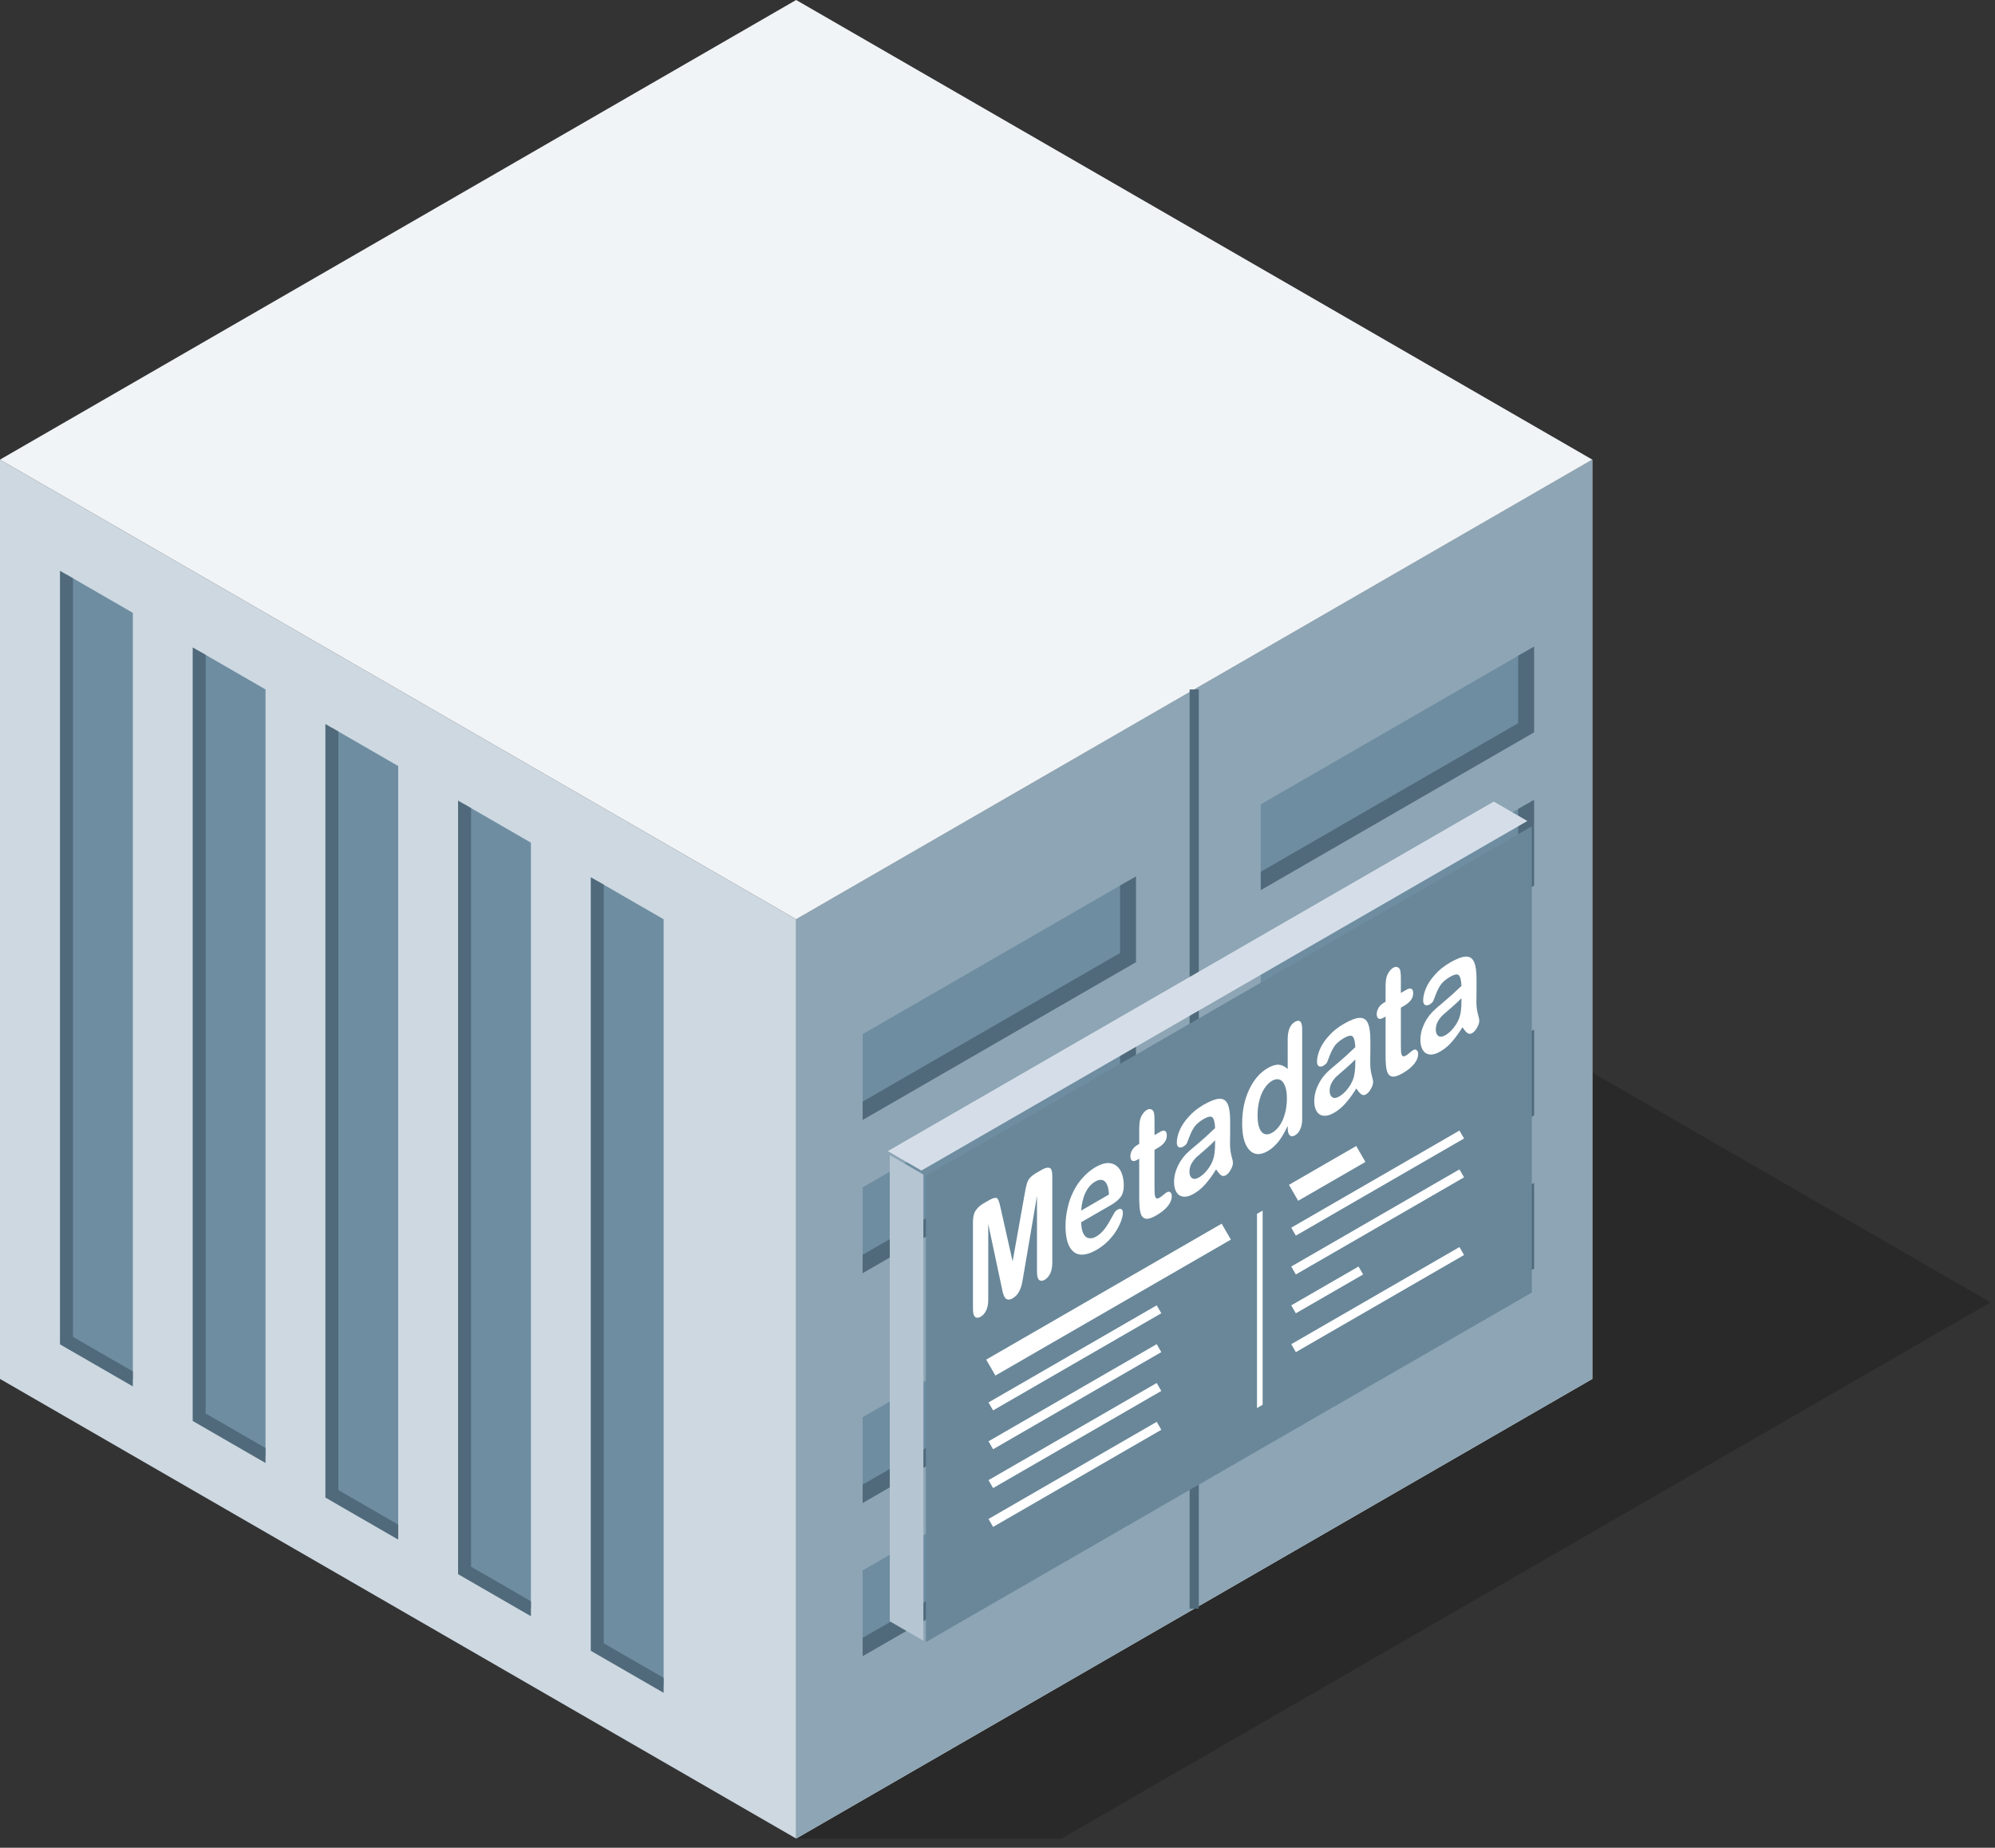 <?xml version="1.0" encoding="UTF-8" standalone="no"?>
<!DOCTYPE svg PUBLIC "-//W3C//DTD SVG 1.1//EN" "http://www.w3.org/Graphics/SVG/1.1/DTD/svg11.dtd">
<svg width="100%" height="100%" viewBox="0 0 217 201" version="1.1" xmlns="http://www.w3.org/2000/svg" xmlns:xlink="http://www.w3.org/1999/xlink" xml:space="preserve" xmlns:serif="http://www.serif.com/" style="fill-rule:evenodd;clip-rule:evenodd;">
    <rect x="0" y="0" width="217" height="201" fill="#333333" stroke="none"/>
    <g transform="matrix(1,0,0,1,-317.543,-1050)">
        <g id="Container-metadata" serif:id="Container metadata" transform="matrix(1,0,0,1,1053.66,952.48)">
            <g transform="matrix(1,0,0,1,-2561.99,-1314.95)">
                <path d="M1912.47,1612.47L1941.34,1612.47L2042.38,1554.14L1999.08,1529.14L1999.08,1562.47L1912.47,1612.47Z" style="fill-opacity:0.2;"/>
            </g>
            <path id="Interior-left" serif:id="Interior left" d="M-562.916,147.52L-649.519,197.52L-570.133,243.353L-562.916,247.52L-562.916,147.52Z" style="fill:rgb(205,216,225);fill-rule:nonzero;"/>
            <path id="Floor" d="M-562.916,247.52L-649.519,197.52L-649.519,289.186L-649.519,297.52L-562.916,247.52Z" style="fill:rgb(241,244,247);fill-rule:nonzero;"/>
            <g id="Library">
            </g>
            <g id="Application">
            </g>
            <g id="Right-side" serif:id="Right side">
                <path id="path11251" d="M-736.121,147.52L-736.121,247.52L-649.519,297.52L-649.519,197.52L-736.121,147.52Z" style="fill:rgb(205,216,225);fill-rule:nonzero;"/>
                <g id="path11257" transform="matrix(0.866,0.5,-4.80741e-17,1,-96.881,361.566)">
                    <rect x="-729.798" y="163.353" width="8.333" height="83.333" style="fill:rgb(110,141,161);fill-rule:nonzero;"/>
                </g>
                <g id="path112571" serif:id="path11257" transform="matrix(0.866,0.5,-4.80741e-17,1,-82.447,369.899)">
                    <rect x="-729.798" y="163.353" width="8.333" height="83.333" style="fill:rgb(110,141,161);fill-rule:nonzero;"/>
                </g>
                <g id="path112572" serif:id="path11257" transform="matrix(0.866,0.5,-4.80741e-17,1,-68.014,378.232)">
                    <rect x="-729.798" y="163.353" width="8.333" height="83.333" style="fill:rgb(110,141,161);fill-rule:nonzero;"/>
                </g>
                <g id="path112573" serif:id="path11257" transform="matrix(0.866,0.5,-4.80741e-17,1,-53.58,386.566)">
                    <rect x="-729.798" y="163.353" width="8.333" height="83.333" style="fill:rgb(110,141,161);fill-rule:nonzero;"/>
                </g>
                <g id="path112574" serif:id="path11257" transform="matrix(0.866,0.5,-4.80741e-17,1,-39.146,394.899)">
                    <rect x="-729.798" y="163.353" width="8.333" height="83.333" style="fill:rgb(110,141,161);fill-rule:nonzero;"/>
                </g>
                <g id="path11259" transform="matrix(0.866,0.5,-4.80741e-17,1,-96.881,361.566)">
                    <path d="M-729.798,163.353L-729.798,246.686L-721.464,246.686" style="fill:none;fill-rule:nonzero;stroke:rgb(80,106,123);stroke-width:1.63px;"/>
                </g>
                <g id="path112591" serif:id="path11259" transform="matrix(0.866,0.5,-4.80741e-17,1,-82.447,369.899)">
                    <path d="M-729.798,163.353L-729.798,246.686L-721.464,246.686" style="fill:none;fill-rule:nonzero;stroke:rgb(80,106,123);stroke-width:1.63px;"/>
                </g>
                <g id="path112592" serif:id="path11259" transform="matrix(0.866,0.5,-4.80741e-17,1,-68.014,378.232)">
                    <path d="M-729.798,163.353L-729.798,246.686L-721.464,246.686" style="fill:none;fill-rule:nonzero;stroke:rgb(80,106,123);stroke-width:1.63px;"/>
                </g>
                <g id="path112593" serif:id="path11259" transform="matrix(0.866,0.5,-4.80741e-17,1,-53.58,386.566)">
                    <path d="M-729.798,163.353L-729.798,246.686L-721.464,246.686" style="fill:none;fill-rule:nonzero;stroke:rgb(80,106,123);stroke-width:1.63px;"/>
                </g>
                <g id="path112594" serif:id="path11259" transform="matrix(0.866,0.5,-4.80741e-17,1,-39.146,394.899)">
                    <path d="M-729.798,163.353L-729.798,246.686L-721.464,246.686" style="fill:none;fill-rule:nonzero;stroke:rgb(80,106,123);stroke-width:1.63px;"/>
                </g>
            </g>
            <path id="Top" d="M-692.82,122.52L-649.519,97.52L-562.916,147.52L-649.519,197.52L-736.121,147.52L-692.82,122.52Z" style="fill:rgb(241,244,247);fill-rule:nonzero;"/>
            <g id="Door-letft" serif:id="Door letft" transform="matrix(1,0,0,1,-43.301,25)">
                <path id="path11291" d="M-562.916,147.52L-519.615,122.52L-519.615,222.52L-562.916,247.52L-562.916,147.52Z" style="fill:rgb(141,165,180);fill-rule:nonzero;"/>
                <g id="path11295" transform="matrix(0.866,-0.5,4.80741e-17,1,38.734,-412.363)">
                    <rect x="-686.393" y="229.186" width="33.333" height="8.333" style="fill:rgb(110,141,161);fill-rule:nonzero;"/>
                </g>
                <g id="path112951" serif:id="path11295" transform="matrix(0.866,-0.5,4.80741e-17,1,38.734,-395.696)">
                    <rect x="-686.393" y="229.186" width="33.333" height="8.333" style="fill:rgb(110,141,161);fill-rule:nonzero;"/>
                </g>
                <g id="path112952" serif:id="path11295" transform="matrix(0.866,-0.5,4.80741e-17,1,38.734,-370.696)">
                    <rect x="-686.393" y="229.186" width="33.333" height="8.333" style="fill:rgb(110,141,161);fill-rule:nonzero;"/>
                </g>
                <g id="path112953" serif:id="path11295" transform="matrix(0.866,-0.5,4.80741e-17,1,38.734,-354.03)">
                    <rect x="-686.393" y="229.186" width="33.333" height="8.333" style="fill:rgb(110,141,161);fill-rule:nonzero;"/>
                </g>
                <g id="path11297" transform="matrix(0.866,-0.5,4.80741e-17,1,39.984,-410.585)">
                    <path d="M-654.503,226.686L-654.503,235.02L-687.836,235.02" style="fill:none;fill-rule:nonzero;stroke:rgb(80,106,123);stroke-width:2px;"/>
                </g>
                <g id="path112971" serif:id="path11297" transform="matrix(0.866,-0.5,4.80741e-17,1,39.984,-393.918)">
                    <path d="M-654.503,226.686L-654.503,235.02L-687.836,235.02" style="fill:none;fill-rule:nonzero;stroke:rgb(80,106,123);stroke-width:2px;"/>
                </g>
                <g id="path112972" serif:id="path11297" transform="matrix(0.866,-0.5,4.80741e-17,1,39.984,-368.918)">
                    <path d="M-654.503,226.686L-654.503,235.02L-687.836,235.02" style="fill:none;fill-rule:nonzero;stroke:rgb(80,106,123);stroke-width:2px;"/>
                </g>
                <g id="path112973" serif:id="path11297" transform="matrix(0.866,-0.5,4.80741e-17,1,39.984,-352.251)">
                    <path d="M-654.503,226.686L-654.503,235.02L-687.836,235.02" style="fill:none;fill-rule:nonzero;stroke:rgb(80,106,123);stroke-width:2px;"/>
                </g>
            </g>
            <g id="Door-right" serif:id="Door right" transform="matrix(1,0,0,1,43.301,-25)">
                <path id="path11293" d="M-649.519,297.52L-649.519,197.52L-692.82,222.52L-692.82,322.52L-649.519,297.52Z" style="fill:rgb(141,165,180);fill-rule:nonzero;"/>
                <g id="path112954" serif:id="path11295" transform="matrix(0.866,-0.5,4.80741e-17,1,-91.17,-337.363)">
                    <rect x="-686.393" y="229.186" width="33.333" height="8.333" style="fill:rgb(110,141,161);fill-rule:nonzero;"/>
                </g>
                <g id="path112955" serif:id="path11295" transform="matrix(0.866,-0.5,4.80741e-17,1,-91.17,-320.696)">
                    <rect x="-686.393" y="229.186" width="33.333" height="8.333" style="fill:rgb(110,141,161);fill-rule:nonzero;"/>
                </g>
                <g id="path112956" serif:id="path11295" transform="matrix(0.866,-0.5,4.80741e-17,1,-91.17,-295.696)">
                    <rect x="-686.393" y="229.186" width="33.333" height="8.333" style="fill:rgb(110,141,161);fill-rule:nonzero;"/>
                </g>
                <g id="path112957" serif:id="path11295" transform="matrix(0.866,-0.5,4.80741e-17,1,-91.17,-279.03)">
                    <rect x="-686.393" y="229.186" width="33.333" height="8.333" style="fill:rgb(110,141,161);fill-rule:nonzero;"/>
                </g>
                <g id="path112974" serif:id="path11297" transform="matrix(0.866,-0.5,4.80741e-17,1,-89.92,-335.585)">
                    <path d="M-654.503,226.686L-654.503,235.02L-687.836,235.02" style="fill:none;fill-rule:nonzero;stroke:rgb(80,106,123);stroke-width:2px;"/>
                </g>
                <g id="path112975" serif:id="path11297" transform="matrix(0.866,-0.5,4.80741e-17,1,-89.92,-318.918)">
                    <path d="M-654.503,226.686L-654.503,235.02L-687.836,235.02" style="fill:none;fill-rule:nonzero;stroke:rgb(80,106,123);stroke-width:2px;"/>
                </g>
                <g id="path112976" serif:id="path11297" transform="matrix(0.866,-0.5,4.80741e-17,1,-89.92,-293.918)">
                    <path d="M-654.503,226.686L-654.503,235.02L-687.836,235.02" style="fill:none;fill-rule:nonzero;stroke:rgb(80,106,123);stroke-width:2px;"/>
                </g>
                <g id="path112977" serif:id="path11297" transform="matrix(0.866,-0.5,4.80741e-17,1,-89.92,-277.251)">
                    <path d="M-654.503,226.686L-654.503,235.02L-687.836,235.02" style="fill:none;fill-rule:nonzero;stroke:rgb(80,106,123);stroke-width:2px;"/>
                </g>
            </g>
            <g transform="matrix(1,0,0,1,-1089.75,-681.647)">
                <path d="M483.531,854.167L483.531,954.167" style="fill:none;stroke:rgb(80,106,123);stroke-width:1px;stroke-linejoin:round;stroke-miterlimit:1.5;"/>
            </g>
            <g transform="matrix(0.507,0,0,0.507,-1206.46,-459.288)">
                <g transform="matrix(0.65,-0.375,5.55112e-17,1.155,443.838,-356.25)">
                    <rect x="1050" y="1818.65" width="200" height="86.603" style="fill:rgb(105,135,153);"/>
                </g>
                <g transform="matrix(0.577,-0.333,3.58365e-17,0.66,526.832,489.881)">
                    <g transform="matrix(42.75,0,0,49.875,1053.43,1883.72)">
                        <path d="M0.32,-0.108L0.205,-0.564L0.205,-0.07C0.205,-0.042 0.199,-0.022 0.187,-0.008C0.175,0.005 0.158,0.012 0.138,0.012C0.119,0.012 0.103,0.005 0.09,-0.008C0.078,-0.022 0.072,-0.042 0.072,-0.07L0.072,-0.636C0.072,-0.667 0.08,-0.689 0.096,-0.699C0.112,-0.71 0.134,-0.716 0.162,-0.716L0.207,-0.716C0.234,-0.716 0.254,-0.713 0.266,-0.708C0.278,-0.704 0.287,-0.695 0.293,-0.682C0.299,-0.669 0.306,-0.649 0.313,-0.62L0.417,-0.228L0.521,-0.62C0.528,-0.649 0.535,-0.669 0.541,-0.682C0.547,-0.695 0.556,-0.704 0.568,-0.708C0.58,-0.713 0.6,-0.716 0.627,-0.716L0.672,-0.716C0.7,-0.716 0.722,-0.71 0.738,-0.699C0.754,-0.689 0.762,-0.667 0.762,-0.636L0.762,-0.07C0.762,-0.042 0.756,-0.022 0.744,-0.008C0.732,0.005 0.715,0.012 0.695,0.012C0.676,0.012 0.66,0.005 0.647,-0.008C0.635,-0.022 0.629,-0.042 0.629,-0.07L0.629,-0.564L0.514,-0.108C0.507,-0.078 0.501,-0.057 0.496,-0.043C0.491,-0.029 0.482,-0.016 0.47,-0.005C0.457,0.007 0.439,0.012 0.417,0.012C0.4,0.012 0.386,0.009 0.374,0.001C0.362,-0.006 0.353,-0.015 0.347,-0.027C0.34,-0.038 0.335,-0.051 0.331,-0.065C0.328,-0.079 0.324,-0.093 0.32,-0.108Z" style="fill:white;fill-rule:nonzero;"/>
                    </g>
                    <g transform="matrix(42.75,0,0,49.875,1089.04,1883.72)">
                        <path d="M0.441,-0.226L0.18,-0.226C0.181,-0.196 0.187,-0.169 0.198,-0.146C0.21,-0.123 0.226,-0.105 0.246,-0.094C0.266,-0.082 0.287,-0.076 0.311,-0.076C0.327,-0.076 0.342,-0.078 0.355,-0.082C0.368,-0.086 0.381,-0.091 0.393,-0.099C0.405,-0.107 0.417,-0.116 0.427,-0.125C0.438,-0.134 0.451,-0.146 0.468,-0.162C0.475,-0.168 0.484,-0.171 0.497,-0.171C0.511,-0.171 0.522,-0.167 0.53,-0.16C0.539,-0.152 0.543,-0.142 0.543,-0.128C0.543,-0.116 0.538,-0.102 0.529,-0.086C0.519,-0.07 0.505,-0.054 0.486,-0.039C0.467,-0.024 0.443,-0.012 0.414,-0.002C0.385,0.007 0.352,0.012 0.315,0.012C0.229,0.012 0.163,-0.012 0.115,-0.061C0.068,-0.11 0.044,-0.176 0.044,-0.26C0.044,-0.299 0.05,-0.336 0.062,-0.369C0.073,-0.403 0.09,-0.432 0.113,-0.456C0.135,-0.48 0.163,-0.499 0.196,-0.511C0.229,-0.524 0.265,-0.531 0.305,-0.531C0.357,-0.531 0.402,-0.52 0.439,-0.498C0.476,-0.476 0.504,-0.447 0.523,-0.413C0.542,-0.378 0.551,-0.342 0.551,-0.306C0.551,-0.273 0.541,-0.251 0.522,-0.241C0.503,-0.231 0.476,-0.226 0.441,-0.226ZM0.18,-0.302L0.422,-0.302C0.419,-0.347 0.406,-0.381 0.385,-0.404C0.364,-0.427 0.336,-0.438 0.301,-0.438C0.268,-0.438 0.24,-0.427 0.219,-0.404C0.198,-0.381 0.185,-0.347 0.18,-0.302Z" style="fill:white;fill-rule:nonzero;"/>
                    </g>
                    <g transform="matrix(42.75,0,0,49.875,1114.44,1883.72)">
                        <path d="M0.076,-0.518L0.091,-0.518L0.091,-0.598C0.091,-0.62 0.091,-0.636 0.093,-0.649C0.094,-0.661 0.097,-0.671 0.102,-0.68C0.107,-0.689 0.115,-0.697 0.125,-0.702C0.134,-0.708 0.145,-0.711 0.157,-0.711C0.174,-0.711 0.189,-0.705 0.203,-0.692C0.212,-0.683 0.218,-0.673 0.22,-0.661C0.223,-0.649 0.224,-0.631 0.224,-0.609L0.224,-0.518L0.273,-0.518C0.292,-0.518 0.306,-0.514 0.316,-0.505C0.326,-0.496 0.331,-0.484 0.331,-0.47C0.331,-0.452 0.324,-0.44 0.31,-0.433C0.296,-0.425 0.275,-0.422 0.249,-0.422L0.224,-0.422L0.224,-0.177C0.224,-0.156 0.225,-0.14 0.226,-0.129C0.228,-0.117 0.232,-0.108 0.238,-0.101C0.244,-0.094 0.255,-0.091 0.269,-0.091C0.277,-0.091 0.287,-0.092 0.301,-0.095C0.314,-0.098 0.325,-0.099 0.332,-0.099C0.343,-0.099 0.352,-0.095 0.361,-0.086C0.37,-0.078 0.374,-0.067 0.374,-0.054C0.374,-0.033 0.362,-0.016 0.339,-0.005C0.315,0.007 0.282,0.012 0.238,0.012C0.196,0.012 0.165,0.005 0.143,-0.009C0.122,-0.023 0.108,-0.042 0.101,-0.067C0.094,-0.092 0.091,-0.125 0.091,-0.166L0.091,-0.422L0.073,-0.422C0.054,-0.422 0.039,-0.426 0.029,-0.436C0.019,-0.445 0.014,-0.456 0.014,-0.47C0.014,-0.484 0.019,-0.496 0.03,-0.505C0.041,-0.514 0.056,-0.518 0.076,-0.518Z" style="fill:white;fill-rule:nonzero;"/>
                    </g>
                    <g transform="matrix(42.75,0,0,49.875,1129.57,1883.72)">
                        <path d="M0.406,-0.063C0.374,-0.038 0.342,-0.019 0.312,-0.007C0.282,0.006 0.248,0.012 0.211,0.012C0.177,0.012 0.147,0.005 0.121,-0.008C0.095,-0.022 0.075,-0.04 0.061,-0.063C0.047,-0.086 0.04,-0.111 0.04,-0.138C0.04,-0.175 0.052,-0.206 0.075,-0.231C0.098,-0.257 0.13,-0.274 0.17,-0.283C0.178,-0.285 0.199,-0.29 0.233,-0.296C0.266,-0.303 0.295,-0.309 0.319,-0.315C0.343,-0.321 0.369,-0.328 0.397,-0.336C0.395,-0.371 0.388,-0.397 0.376,-0.413C0.363,-0.43 0.337,-0.438 0.298,-0.438C0.264,-0.438 0.239,-0.433 0.221,-0.424C0.204,-0.414 0.19,-0.4 0.177,-0.381C0.165,-0.362 0.157,-0.35 0.152,-0.344C0.147,-0.338 0.136,-0.335 0.119,-0.335C0.104,-0.335 0.091,-0.34 0.08,-0.349C0.069,-0.359 0.064,-0.371 0.064,-0.386C0.064,-0.41 0.072,-0.432 0.089,-0.455C0.105,-0.477 0.131,-0.495 0.167,-0.509C0.202,-0.524 0.245,-0.531 0.298,-0.531C0.356,-0.531 0.403,-0.524 0.436,-0.51C0.47,-0.496 0.493,-0.474 0.507,-0.444C0.521,-0.414 0.528,-0.375 0.528,-0.325C0.528,-0.294 0.528,-0.267 0.528,-0.246C0.527,-0.224 0.527,-0.2 0.527,-0.173C0.527,-0.148 0.531,-0.122 0.539,-0.094C0.548,-0.067 0.552,-0.05 0.552,-0.042C0.552,-0.028 0.545,-0.016 0.532,-0.005C0.52,0.007 0.505,0.012 0.489,0.012C0.475,0.012 0.462,0.006 0.448,-0.007C0.435,-0.02 0.421,-0.039 0.406,-0.063ZM0.397,-0.256C0.377,-0.249 0.349,-0.241 0.312,-0.233C0.274,-0.225 0.249,-0.219 0.234,-0.216C0.22,-0.212 0.206,-0.205 0.193,-0.194C0.18,-0.183 0.174,-0.167 0.174,-0.148C0.174,-0.128 0.181,-0.111 0.197,-0.096C0.212,-0.082 0.232,-0.075 0.257,-0.075C0.283,-0.075 0.308,-0.081 0.33,-0.093C0.352,-0.104 0.368,-0.119 0.379,-0.137C0.391,-0.157 0.397,-0.191 0.397,-0.237L0.397,-0.256Z" style="fill:white;fill-rule:nonzero;"/>
                    </g>
                    <g transform="matrix(42.75,0,0,49.875,1154.98,1883.72)">
                        <path d="M0.434,-0.064L0.434,-0.077C0.416,-0.057 0.399,-0.04 0.381,-0.027C0.364,-0.014 0.345,-0.004 0.324,0.002C0.304,0.009 0.282,0.012 0.258,0.012C0.226,0.012 0.196,0.005 0.169,-0.008C0.142,-0.022 0.118,-0.041 0.099,-0.066C0.079,-0.091 0.064,-0.12 0.053,-0.154C0.043,-0.188 0.038,-0.225 0.038,-0.264C0.038,-0.347 0.058,-0.412 0.099,-0.459C0.14,-0.506 0.193,-0.529 0.26,-0.529C0.298,-0.529 0.331,-0.522 0.357,-0.509C0.383,-0.496 0.409,-0.476 0.434,-0.448L0.434,-0.645C0.434,-0.672 0.44,-0.693 0.45,-0.707C0.461,-0.721 0.477,-0.728 0.497,-0.728C0.517,-0.728 0.533,-0.722 0.544,-0.709C0.555,-0.696 0.56,-0.677 0.56,-0.652L0.56,-0.064C0.56,-0.039 0.554,-0.02 0.542,-0.007C0.531,0.006 0.516,0.012 0.497,0.012C0.479,0.012 0.464,0.006 0.452,-0.008C0.44,-0.021 0.434,-0.04 0.434,-0.064ZM0.172,-0.26C0.172,-0.224 0.177,-0.193 0.189,-0.167C0.2,-0.142 0.215,-0.123 0.235,-0.11C0.254,-0.097 0.276,-0.091 0.299,-0.091C0.322,-0.091 0.344,-0.097 0.363,-0.109C0.382,-0.121 0.398,-0.14 0.409,-0.165C0.421,-0.191 0.427,-0.222 0.427,-0.26C0.427,-0.295 0.421,-0.326 0.409,-0.351C0.398,-0.377 0.382,-0.396 0.363,-0.41C0.343,-0.423 0.321,-0.43 0.298,-0.43C0.273,-0.43 0.252,-0.423 0.232,-0.409C0.213,-0.396 0.198,-0.376 0.188,-0.35C0.177,-0.324 0.172,-0.294 0.172,-0.26Z" style="fill:white;fill-rule:nonzero;"/>
                    </g>
                    <g transform="matrix(42.75,0,0,49.875,1181.7,1883.72)">
                        <path d="M0.406,-0.063C0.374,-0.038 0.342,-0.019 0.312,-0.007C0.282,0.006 0.248,0.012 0.211,0.012C0.177,0.012 0.147,0.005 0.121,-0.008C0.095,-0.022 0.075,-0.04 0.061,-0.063C0.047,-0.086 0.04,-0.111 0.04,-0.138C0.04,-0.175 0.052,-0.206 0.075,-0.231C0.098,-0.257 0.13,-0.274 0.17,-0.283C0.178,-0.285 0.199,-0.29 0.233,-0.296C0.266,-0.303 0.295,-0.309 0.319,-0.315C0.343,-0.321 0.369,-0.328 0.397,-0.336C0.395,-0.371 0.388,-0.397 0.376,-0.413C0.363,-0.43 0.337,-0.438 0.298,-0.438C0.264,-0.438 0.239,-0.433 0.221,-0.424C0.204,-0.414 0.19,-0.4 0.177,-0.381C0.165,-0.362 0.157,-0.35 0.152,-0.344C0.147,-0.338 0.136,-0.335 0.119,-0.335C0.104,-0.335 0.091,-0.34 0.08,-0.349C0.069,-0.359 0.064,-0.371 0.064,-0.386C0.064,-0.41 0.072,-0.432 0.089,-0.455C0.105,-0.477 0.131,-0.495 0.167,-0.509C0.202,-0.524 0.245,-0.531 0.298,-0.531C0.356,-0.531 0.403,-0.524 0.436,-0.51C0.47,-0.496 0.493,-0.474 0.507,-0.444C0.521,-0.414 0.528,-0.375 0.528,-0.325C0.528,-0.294 0.528,-0.267 0.528,-0.246C0.527,-0.224 0.527,-0.2 0.527,-0.173C0.527,-0.148 0.531,-0.122 0.539,-0.094C0.548,-0.067 0.552,-0.05 0.552,-0.042C0.552,-0.028 0.545,-0.016 0.532,-0.005C0.52,0.007 0.505,0.012 0.489,0.012C0.475,0.012 0.462,0.006 0.448,-0.007C0.435,-0.02 0.421,-0.039 0.406,-0.063ZM0.397,-0.256C0.377,-0.249 0.349,-0.241 0.312,-0.233C0.274,-0.225 0.249,-0.219 0.234,-0.216C0.22,-0.212 0.206,-0.205 0.193,-0.194C0.18,-0.183 0.174,-0.167 0.174,-0.148C0.174,-0.128 0.181,-0.111 0.197,-0.096C0.212,-0.082 0.232,-0.075 0.257,-0.075C0.283,-0.075 0.308,-0.081 0.33,-0.093C0.352,-0.104 0.368,-0.119 0.379,-0.137C0.391,-0.157 0.397,-0.191 0.397,-0.237L0.397,-0.256Z" style="fill:white;fill-rule:nonzero;"/>
                    </g>
                    <g transform="matrix(42.75,0,0,49.875,1206.04,1883.72)">
                        <path d="M0.076,-0.518L0.091,-0.518L0.091,-0.598C0.091,-0.62 0.091,-0.636 0.093,-0.649C0.094,-0.661 0.097,-0.671 0.102,-0.68C0.107,-0.689 0.115,-0.697 0.125,-0.702C0.134,-0.708 0.145,-0.711 0.157,-0.711C0.174,-0.711 0.189,-0.705 0.203,-0.692C0.212,-0.683 0.218,-0.673 0.22,-0.661C0.223,-0.649 0.224,-0.631 0.224,-0.609L0.224,-0.518L0.273,-0.518C0.292,-0.518 0.306,-0.514 0.316,-0.505C0.326,-0.496 0.331,-0.484 0.331,-0.47C0.331,-0.452 0.324,-0.44 0.31,-0.433C0.296,-0.425 0.275,-0.422 0.249,-0.422L0.224,-0.422L0.224,-0.177C0.224,-0.156 0.225,-0.14 0.226,-0.129C0.228,-0.117 0.232,-0.108 0.238,-0.101C0.244,-0.094 0.255,-0.091 0.269,-0.091C0.277,-0.091 0.287,-0.092 0.301,-0.095C0.314,-0.098 0.325,-0.099 0.332,-0.099C0.343,-0.099 0.352,-0.095 0.361,-0.086C0.37,-0.078 0.374,-0.067 0.374,-0.054C0.374,-0.033 0.362,-0.016 0.339,-0.005C0.315,0.007 0.282,0.012 0.238,0.012C0.196,0.012 0.165,0.005 0.143,-0.009C0.122,-0.023 0.108,-0.042 0.101,-0.067C0.094,-0.092 0.091,-0.125 0.091,-0.166L0.091,-0.422L0.073,-0.422C0.054,-0.422 0.039,-0.426 0.029,-0.436C0.019,-0.445 0.014,-0.456 0.014,-0.47C0.014,-0.484 0.019,-0.496 0.03,-0.505C0.041,-0.514 0.056,-0.518 0.076,-0.518Z" style="fill:white;fill-rule:nonzero;"/>
                    </g>
                    <g transform="matrix(42.75,0,0,49.875,1221.17,1883.72)">
                        <path d="M0.406,-0.063C0.374,-0.038 0.342,-0.019 0.312,-0.007C0.282,0.006 0.248,0.012 0.211,0.012C0.177,0.012 0.147,0.005 0.121,-0.008C0.095,-0.022 0.075,-0.04 0.061,-0.063C0.047,-0.086 0.04,-0.111 0.04,-0.138C0.04,-0.175 0.052,-0.206 0.075,-0.231C0.098,-0.257 0.13,-0.274 0.17,-0.283C0.178,-0.285 0.199,-0.29 0.233,-0.296C0.266,-0.303 0.295,-0.309 0.319,-0.315C0.343,-0.321 0.369,-0.328 0.397,-0.336C0.395,-0.371 0.388,-0.397 0.376,-0.413C0.363,-0.43 0.337,-0.438 0.298,-0.438C0.264,-0.438 0.239,-0.433 0.221,-0.424C0.204,-0.414 0.19,-0.4 0.177,-0.381C0.165,-0.362 0.157,-0.35 0.152,-0.344C0.147,-0.338 0.136,-0.335 0.119,-0.335C0.104,-0.335 0.091,-0.34 0.08,-0.349C0.069,-0.359 0.064,-0.371 0.064,-0.386C0.064,-0.41 0.072,-0.432 0.089,-0.455C0.105,-0.477 0.131,-0.495 0.167,-0.509C0.202,-0.524 0.245,-0.531 0.298,-0.531C0.356,-0.531 0.403,-0.524 0.436,-0.51C0.47,-0.496 0.493,-0.474 0.507,-0.444C0.521,-0.414 0.528,-0.375 0.528,-0.325C0.528,-0.294 0.528,-0.267 0.528,-0.246C0.527,-0.224 0.527,-0.2 0.527,-0.173C0.527,-0.148 0.531,-0.122 0.539,-0.094C0.548,-0.067 0.552,-0.05 0.552,-0.042C0.552,-0.028 0.545,-0.016 0.532,-0.005C0.52,0.007 0.505,0.012 0.489,0.012C0.475,0.012 0.462,0.006 0.448,-0.007C0.435,-0.02 0.421,-0.039 0.406,-0.063ZM0.397,-0.256C0.377,-0.249 0.349,-0.241 0.312,-0.233C0.274,-0.225 0.249,-0.219 0.234,-0.216C0.22,-0.212 0.206,-0.205 0.193,-0.194C0.18,-0.183 0.174,-0.167 0.174,-0.148C0.174,-0.128 0.181,-0.111 0.197,-0.096C0.212,-0.082 0.232,-0.075 0.257,-0.075C0.283,-0.075 0.308,-0.081 0.33,-0.093C0.352,-0.104 0.368,-0.119 0.379,-0.137C0.391,-0.157 0.397,-0.191 0.397,-0.237L0.397,-0.256Z" style="fill:white;fill-rule:nonzero;"/>
                    </g>
                </g>
                <g transform="matrix(0.866,0.5,-5.55112e-17,1.155,202.073,-133.333)">
                    <rect x="1058.33" y="822.724" width="8.333" height="86.603" style="fill:rgb(181,197,209);"/>
                </g>
                <g transform="matrix(0.65,-0.375,1,0.577,-3.608,-14.583)">
                    <rect x="-950" y="1739.27" width="200" height="7.217" style="fill:rgb(213,222,232);"/>
                </g>
                <g transform="matrix(1,0,0,1,209.289,-137.5)">
                    <path d="M930.977,1529.17L981.495,1500" style="fill:none;stroke:white;stroke-width:3.95px;stroke-linejoin:round;stroke-miterlimit:1.5;"/>
                </g>
                <g transform="matrix(1,0,0,1,288.675,-183.333)">
                    <path d="M916.544,1537.5L930.977,1529.17" style="fill:none;stroke:white;stroke-width:3.95px;stroke-linejoin:round;stroke-miterlimit:1.5;"/>
                </g>
                <g transform="matrix(1,0,0,1,288.675,-158.333)">
                    <path d="M916.544,1537.5L930.977,1529.17" style="fill:none;stroke:white;stroke-width:1.97px;stroke-linejoin:round;stroke-miterlimit:1.5;"/>
                </g>
                <g transform="matrix(0.866,-0.5,4.80741e-17,1,376.127,341.176)">
                    <path d="M949.02,1533.33L949.02,1491.67" style="fill:none;stroke:white;stroke-width:1.4px;stroke-linejoin:round;stroke-miterlimit:1.5;"/>
                </g>
                <g transform="matrix(1,0,0,1,209.289,-129.167)">
                    <path d="M930.977,1529.17L967.062,1508.33" style="fill:none;stroke:white;stroke-width:1.97px;stroke-linejoin:round;stroke-miterlimit:1.5;"/>
                </g>
                <g transform="matrix(1,0,0,1,274.241,-166.667)">
                    <path d="M930.977,1529.17L967.062,1508.33" style="fill:none;stroke:white;stroke-width:1.97px;stroke-linejoin:round;stroke-miterlimit:1.5;"/>
                </g>
                <g transform="matrix(1,0,0,1,274.241,-158.333)">
                    <path d="M930.977,1529.17L967.062,1508.33" style="fill:none;stroke:white;stroke-width:1.97px;stroke-linejoin:round;stroke-miterlimit:1.5;"/>
                </g>
                <g transform="matrix(1,0,0,1,274.241,-141.667)">
                    <path d="M930.977,1529.17L967.062,1508.33" style="fill:none;stroke:white;stroke-width:1.97px;stroke-linejoin:round;stroke-miterlimit:1.5;"/>
                </g>
                <g transform="matrix(1,0,0,1,209.289,-120.833)">
                    <path d="M930.977,1529.17L967.062,1508.33" style="fill:none;stroke:white;stroke-width:1.97px;stroke-linejoin:round;stroke-miterlimit:1.5;"/>
                </g>
                <g transform="matrix(1,0,0,1,209.289,-112.5)">
                    <path d="M930.977,1529.17L967.062,1508.33" style="fill:none;stroke:white;stroke-width:1.97px;stroke-linejoin:round;stroke-miterlimit:1.5;"/>
                </g>
                <g transform="matrix(1,0,0,1,209.289,-104.167)">
                    <path d="M930.977,1529.17L967.062,1508.33" style="fill:none;stroke:white;stroke-width:1.97px;stroke-linejoin:round;stroke-miterlimit:1.5;"/>
                </g>
            </g>
        </g>
    </g>
</svg>
